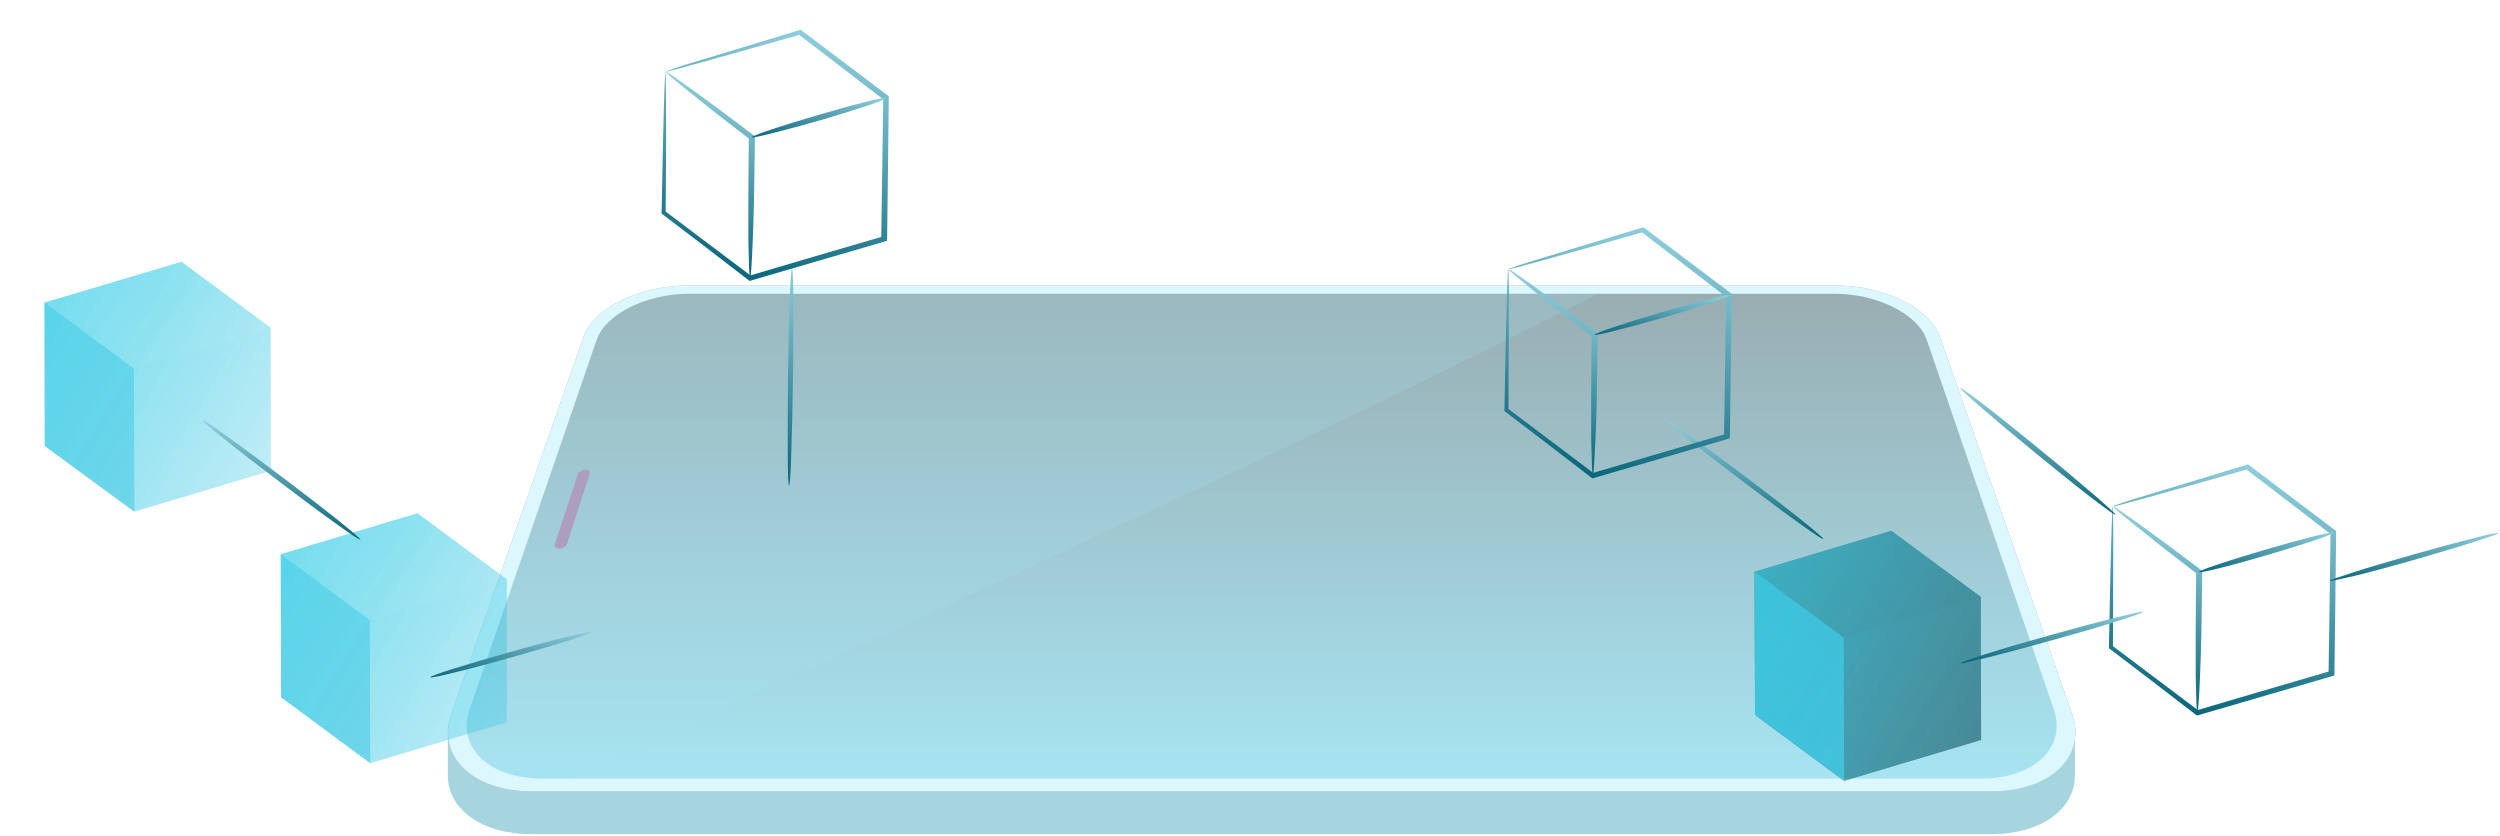 <svg width="709" height="237" viewBox="0 0 709 237" fill="none" xmlns="http://www.w3.org/2000/svg">
<g opacity="0.4">
<path d="M588.54 207.887L586.445 211.307L550.161 107.702C547.294 99.647 534.28 93.248 521.046 93.248H194.604C181.37 93.248 168.357 99.647 165.489 107.702L129.647 209.873L127 207.225V219.913C127 229.402 136.484 236.574 150.711 236.574H564.719C578.945 236.574 588.43 229.402 588.43 220.024V207.887H588.54Z" fill="#2395AE"/>
<path d="M550.161 95.454L587.658 202.48C591.849 214.396 581.703 224.437 564.829 224.437H150.822C133.948 224.437 123.802 214.396 127.993 202.48L165.489 95.454C168.357 87.4 181.37 81 194.604 81H521.046C534.28 81 547.294 87.4 550.161 95.454Z" fill="#141413"/>
<path d="M550.161 95.454L587.658 202.48C591.849 214.396 581.703 224.437 564.829 224.437H150.822C133.948 224.437 123.802 214.396 127.993 202.48L165.489 95.454C168.357 87.4 181.37 81 194.604 81H521.046C534.28 81 547.294 87.4 550.161 95.454Z" fill="#A7EAFD"/>
<path d="M546.412 96.337L582.475 201.266C586.114 211.858 576.96 220.796 561.962 220.796H153.689C138.69 220.796 129.537 211.969 133.176 201.266L169.239 96.337C171.776 89.054 183.355 83.317 195.376 83.317H520.384C532.295 83.317 543.875 89.054 546.412 96.337Z" fill="url(#paint0_linear)"/>
<path opacity="0.2" d="M453.332 83.317H195.266C183.355 83.317 171.665 89.054 169.129 96.337L133.066 201.266C129.426 211.858 138.58 220.796 153.579 220.796H161.74C275.994 168.386 378.228 121.714 453.332 83.317Z" fill="#22BBDD"/>
<path d="M167.254 134.292L160.747 154.373C160.526 155.035 159.534 155.587 158.651 155.587C157.659 155.587 157.107 155.035 157.328 154.373L163.945 134.292C164.166 133.741 165.048 133.189 165.93 133.189C166.813 133.189 167.474 133.741 167.254 134.292Z" fill="#320C54"/>
</g>
<path d="M599.177 143.616C599.202 143.519 600.101 143.231 601.801 142.632C603.501 142.032 606.075 141.242 609.426 140.237C616.031 138.202 625.526 135.353 637.157 131.81L637.497 131.69L637.763 131.861C644.945 137.298 653.264 143.54 662.259 150.367L662.525 150.538L662.523 150.95C662.377 163.295 662.25 176.78 662.048 190.967L661.997 191.573L661.439 191.741C647.962 195.641 635.141 199.397 623.438 202.819L623.097 202.939L622.831 202.768C613.861 195.844 605.567 189.505 598.385 184.068L598.119 183.897L598.096 183.582C598.339 171.262 598.5 161.294 598.722 154.334C598.785 150.842 598.941 148.199 598.997 146.356C599.028 144.61 599.153 143.713 599.177 143.616C599.274 143.64 599.246 144.562 599.287 146.43C599.328 148.297 599.366 150.99 599.328 154.385C599.325 161.297 599.261 171.29 599.236 183.562C599.164 183.44 599.116 183.222 599.044 183.1C606.226 188.538 614.544 194.78 623.636 201.631C623.442 201.582 623.249 201.533 622.958 201.459C634.686 197.94 647.604 194.208 660.984 190.284C660.813 190.55 660.642 190.816 660.374 191.058C660.576 176.87 660.8 163.41 660.946 151.065C660.994 151.284 661.163 151.43 661.211 151.649C652.24 144.725 643.946 138.386 636.862 132.973C637.055 133.022 637.249 133.072 637.346 133.096C625.667 136.421 616.1 139.148 609.447 140.964C606.121 141.873 603.571 142.566 601.799 143.044C600.124 143.547 599.25 143.737 599.177 143.616Z" fill="url(#paint1_linear)"/>
<path d="M623.173 202.236C622.955 202.283 622.849 198.232 622.705 191.902C622.682 185.499 622.669 176.622 622.781 166.848C622.763 165.296 622.866 163.671 622.823 162.216C622.968 162.459 623.015 162.677 623.185 162.823C616.269 157.557 610.249 152.828 605.97 149.367C601.691 145.905 599.128 143.809 599.274 143.64C599.42 143.471 602.129 145.398 606.676 148.618C611.126 151.813 617.293 156.373 624.208 161.639L624.546 161.931L624.545 162.344C624.588 163.799 624.484 165.424 624.502 166.976C624.39 176.75 624.21 185.577 623.917 192.003C623.649 198.333 623.367 202.285 623.173 202.236Z" fill="url(#paint2_linear)"/>
<path d="M623.648 162.219C623.553 161.782 631.907 158.953 642.494 155.867C652.984 152.756 661.676 150.632 661.771 151.069C661.866 151.506 653.511 154.334 642.925 157.421C632.435 160.532 623.743 162.656 623.648 162.219Z" fill="url(#paint3_linear)"/>
<g opacity="0.87">
<g opacity="0.87">
<g opacity="0.87">
<path opacity="0.87" fill-rule="evenodd" clip-rule="evenodd" d="M497.616 162.159L522.887 180.862L561.739 169.278L536.371 150.55L497.616 162.159ZM561.739 169.278L561.844 209.855L522.991 221.439L522.991 221.439L497.721 202.736L497.616 162.159L522.886 180.862L522.886 180.862L561.739 169.278Z" fill="#141413"/>
<path opacity="0.87" d="M561.739 169.278L561.844 209.855L522.991 221.439L522.886 180.862L561.739 169.278Z" fill="url(#paint4_linear)" fill-opacity="0.22"/>
<path opacity="0.87" d="M522.991 221.439L497.721 202.736L497.616 162.159L522.886 180.862L522.991 221.439Z" fill="#22BBDD"/>
<path opacity="0.87" d="M522.886 180.862L497.616 162.159L536.371 150.55L561.739 169.278L522.886 180.862Z" fill="url(#paint5_linear)" fill-opacity="0.22"/>
</g>
</g>
<g opacity="0.87">
<path opacity="0.87" d="M561.739 169.278L536.371 150.55L497.616 162.159L497.721 202.736L523.088 221.464L561.844 209.855L561.739 169.278Z" fill="url(#paint6_linear)"/>
</g>
</g>
<path d="M607.799 173.501C607.847 173.72 605.005 174.751 600.415 176.164C595.801 177.674 589.342 179.54 582.131 181.524C575.016 183.533 568.485 185.277 563.751 186.447C559.017 187.617 556.055 188.308 556.008 188.09C555.96 187.871 558.802 186.84 563.391 185.427C568.006 183.917 574.465 182.051 581.676 180.067C588.79 178.058 595.321 176.314 600.056 175.144C604.79 173.975 607.751 173.283 607.799 173.501Z" fill="url(#paint7_linear)"/>
<g opacity="0.87">
<g opacity="0.87">
<g opacity="0.87">
<g opacity="0.87">
<path opacity="0.87" d="M143.739 164.278L143.747 204.831L104.991 216.439L104.886 175.862L143.739 164.278Z" fill="url(#paint8_linear)" fill-opacity="0.22"/>
</g>
<g opacity="0.87">
<path opacity="0.87" d="M104.991 216.439L79.721 197.736L79.616 157.159L104.886 175.862L104.991 216.439Z" fill="#22BBDD"/>
</g>
<g opacity="0.87">
<path opacity="0.87" d="M104.886 175.862L79.616 157.159L118.371 145.55L143.739 164.278L104.886 175.862Z" fill="url(#paint9_linear)" fill-opacity="0.22"/>
</g>
</g>
</g>
<g opacity="0.87">
<path opacity="0.87" d="M143.739 164.278L118.371 145.55L79.616 157.159L79.721 197.736L104.991 216.439L143.747 204.831L143.739 164.278Z" fill="url(#paint10_linear)"/>
</g>
</g>
<g opacity="0.87">
<g opacity="0.87">
<g opacity="0.87">
<g opacity="0.87">
<path opacity="0.87" d="M76.739 92.927L76.844 133.504L38.088 145.113L37.983 104.536L76.739 92.927Z" fill="url(#paint11_linear)" fill-opacity="0.22"/>
</g>
<g opacity="0.87">
<path opacity="0.87" d="M38.088 145.113L12.696 126.481L12.616 85.808L37.983 104.536L38.088 145.113Z" fill="#22BBDD"/>
</g>
<g opacity="0.87">
<path opacity="0.87" d="M37.983 104.536L12.616 85.808L51.468 74.224L76.739 92.927L37.983 104.536Z" fill="url(#paint12_linear)" fill-opacity="0.22"/>
</g>
</g>
</g>
<g opacity="0.87">
<path opacity="0.87" d="M76.739 92.927L51.468 74.224L12.616 85.808L12.696 126.481L38.088 145.113L76.844 133.504L76.739 92.927Z" fill="url(#paint13_linear)"/>
</g>
</g>
<path d="M167.899 179.198C167.947 179.417 165.445 180.328 161.293 181.646C157.14 182.963 151.458 184.614 145.121 186.408C138.783 188.202 133.029 189.731 128.853 190.733C124.678 191.735 122.056 192.306 122.008 192.088C121.961 191.87 124.463 190.958 128.615 189.64C132.768 188.323 138.45 186.672 144.787 184.878C151.125 183.085 156.879 181.555 161.054 180.553C165.133 179.527 167.755 178.955 167.899 179.198Z" fill="url(#paint14_linear)"/>
<path d="M708.483 151.182C708.531 151.401 705.932 152.288 701.658 153.677C697.384 155.067 691.484 156.766 684.903 158.704C678.347 160.545 672.35 162.219 667.956 163.269C663.562 164.318 660.843 164.865 660.771 164.744C660.723 164.525 663.322 163.638 667.596 162.249C671.87 160.859 677.771 159.16 684.448 157.247C691.004 155.405 697.001 153.732 701.395 152.682C705.717 151.511 708.436 150.964 708.483 151.182Z" fill="url(#paint15_linear)"/>
<path d="M223.778 137.711C223.56 137.758 223.428 134.217 223.402 128.638C223.376 123.06 223.382 115.323 223.464 106.883C223.571 98.346 223.772 90.658 223.964 85.032C224.156 79.406 224.412 75.963 224.606 76.012C224.825 75.965 224.956 79.506 224.982 85.085C225.009 90.663 225.002 98.4 224.895 106.937C224.788 115.474 224.588 123.162 224.396 128.788C224.228 134.317 223.972 137.76 223.778 137.711Z" fill="url(#paint16_linear)"/>
<path d="M599.92 145.971C599.774 146.141 597.162 144.238 593.1 141.142C589.037 138.046 583.477 133.536 577.409 128.589C571.341 123.641 565.902 119.06 562.011 115.697C558.119 112.334 555.775 110.191 555.921 110.022C556.068 109.852 558.68 111.755 562.742 114.851C566.804 117.948 572.364 122.457 578.432 127.404C584.5 132.352 589.939 136.933 593.831 140.296C597.722 143.659 600.066 145.802 599.92 145.971Z" fill="url(#paint17_linear)"/>
<path d="M102.208 153.057C102.061 153.226 99.497 151.542 95.313 148.518C91.202 145.616 85.568 141.397 79.426 136.74C73.284 132.083 67.674 127.768 63.733 124.599C59.793 121.431 57.424 119.384 57.473 119.19C57.62 119.021 60.184 120.704 64.368 123.729C68.479 126.631 74.113 130.85 80.352 135.531C86.494 140.188 92.104 144.503 96.044 147.672C99.985 150.841 102.354 152.888 102.208 153.057Z" fill="url(#paint18_linear)"/>
<path d="M517.112 152.891C516.966 153.06 514.402 151.377 510.218 148.353C506.106 145.45 500.472 141.232 494.33 136.575C488.188 131.918 482.579 127.602 478.638 124.434C474.697 121.265 472.329 119.218 472.378 119.024C472.524 118.855 475.088 120.539 479.272 123.563C483.384 126.466 489.018 130.684 495.257 135.366C501.399 140.023 507.008 144.338 510.949 147.507C514.89 150.675 517.258 152.722 517.112 152.891Z" fill="url(#paint19_linear)"/>
<path d="M188.714 20.352C188.739 20.256 189.638 19.968 191.338 19.369C193.038 18.769 195.612 17.979 198.963 16.974C205.568 14.938 215.063 12.09 226.694 8.547L227.034 8.427L227.301 8.598C234.482 14.035 242.801 20.277 251.796 27.104L252.062 27.275L252.06 27.687C251.914 40.032 251.787 53.516 251.585 67.704L251.534 68.31L250.976 68.478C237.5 72.377 224.679 76.134 212.975 79.556L212.635 79.676L212.368 79.505C203.398 72.581 195.104 66.242 187.923 60.805L187.656 60.634L187.633 60.318C187.877 47.998 188.038 38.031 188.259 31.071C188.322 27.579 188.478 24.936 188.534 23.093C188.59 21.249 188.714 20.352 188.714 20.352C188.811 20.377 188.783 21.299 188.824 23.166C188.866 25.034 188.903 27.726 188.866 31.122C188.959 38.059 188.895 48.051 188.773 60.299C188.701 60.177 188.653 59.959 188.581 59.837C195.763 65.274 204.081 71.516 213.173 78.368C212.98 78.319 212.786 78.269 212.495 78.196C224.224 74.677 237.141 70.945 250.521 67.021C250.35 67.287 250.179 67.553 249.911 67.794C250.114 53.607 250.337 40.147 250.483 27.802C250.531 28.021 250.7 28.167 250.748 28.385C241.777 21.462 233.483 15.123 226.399 9.71C226.593 9.759 226.786 9.808 226.883 9.833C215.326 13.085 205.759 15.812 199.106 17.629C195.78 18.537 193.23 19.231 191.458 19.709C189.685 20.187 188.714 20.352 188.714 20.352Z" fill="url(#paint20_linear)"/>
<path d="M212.71 78.972C212.492 79.02 212.387 74.969 212.242 68.638C212.219 62.235 212.206 53.358 212.318 43.585C212.3 42.032 212.403 40.408 212.36 38.952C212.505 39.196 212.553 39.414 212.722 39.56C205.806 34.294 199.786 29.564 195.507 26.103C191.228 22.642 188.665 20.546 188.811 20.377C188.958 20.208 191.666 22.135 196.213 25.354C200.663 28.549 206.83 33.109 213.745 38.376L214.084 38.668L214.082 39.081C214.125 40.536 214.021 42.16 214.039 43.713C213.927 53.487 213.747 62.314 213.454 68.74C213.211 74.973 212.929 78.925 212.71 78.972Z" fill="url(#paint21_linear)"/>
<path d="M213.185 38.956C213.09 38.519 221.444 35.69 232.031 32.604C242.521 29.492 251.213 27.369 251.308 27.806C251.403 28.242 243.049 31.071 232.462 34.158C221.899 37.147 213.305 39.296 213.185 38.956Z" fill="url(#paint22_linear)"/>
<path d="M427.739 76.359C427.764 76.262 428.662 75.974 430.362 75.375C432.063 74.775 434.637 73.985 437.988 72.98C444.593 70.945 454.087 68.096 465.719 64.553L466.059 64.433L466.325 64.604C473.507 70.041 481.825 76.284 490.82 83.11L491.087 83.281L491.085 83.694C490.939 96.038 490.812 109.523 490.61 123.71L490.559 124.316L490.001 124.484C476.524 128.384 463.703 132.14 451.999 135.562L451.659 135.682L451.393 135.511C442.423 128.587 434.129 122.248 426.947 116.811L426.681 116.64L426.658 116.325C426.901 104.005 427.062 94.037 427.284 87.077C427.347 83.585 427.503 80.942 427.558 79.099C427.614 77.256 427.642 76.334 427.739 76.359C427.836 76.383 427.808 77.305 427.849 79.173C427.89 81.04 427.928 83.733 427.89 87.128C427.887 94.04 427.823 104.033 427.798 116.305C427.726 116.183 427.678 115.965 427.606 115.843C434.788 121.281 443.106 127.523 452.198 134.374C452.004 134.325 451.81 134.276 451.52 134.202C463.248 130.683 476.166 126.951 489.546 123.027C489.375 123.293 489.204 123.559 488.936 123.801C489.138 109.613 489.362 96.153 489.508 83.808C489.556 84.027 489.725 84.173 489.772 84.392C480.802 77.468 472.508 71.129 465.423 65.716C465.617 65.766 465.811 65.815 465.908 65.839C454.229 69.164 444.662 71.891 438.009 73.708C434.683 74.616 432.133 75.309 430.361 75.787C428.71 76.193 427.739 76.359 427.739 76.359Z" fill="url(#paint23_linear)"/>
<path d="M451.735 134.979C451.516 135.026 451.411 130.976 451.267 124.645C451.244 118.242 451.231 109.365 451.342 99.591C451.324 98.039 451.428 96.414 451.385 94.959C451.53 95.202 451.577 95.42 451.746 95.567C444.831 90.3 438.811 85.571 434.531 82.11C430.252 78.649 427.69 76.553 427.836 76.383C427.982 76.214 430.691 78.141 435.238 81.361C439.688 84.556 445.854 89.116 452.77 94.382L453.108 94.674L453.107 95.087C453.149 96.542 453.046 98.167 453.064 99.719C452.952 109.493 452.771 118.321 452.479 124.747C452.139 130.954 451.953 134.931 451.735 134.979Z" fill="url(#paint24_linear)"/>
<path d="M452.21 94.962C452.114 94.525 460.469 91.697 471.056 88.61C481.546 85.499 490.237 83.375 490.333 83.812C490.428 84.249 482.073 87.078 471.486 90.164C460.924 93.154 452.33 95.302 452.21 94.962Z" fill="url(#paint25_linear)"/>
<defs>
<linearGradient id="paint0_linear" x1="357.825" y1="83.317" x2="357.825" y2="220.796" gradientUnits="userSpaceOnUse">
<stop stop-color="#00333F"/>
<stop offset="1" stop-color="#22BBDD"/>
</linearGradient>
<linearGradient id="paint1_linear" x1="645.578" y1="107.14" x2="621.336" y2="202.491" gradientUnits="userSpaceOnUse">
<stop stop-color="#BFF3FF"/>
<stop offset="1" stop-color="#09667A"/>
</linearGradient>
<linearGradient id="paint2_linear" x1="621.787" y1="130.68" x2="604.783" y2="197.562" gradientUnits="userSpaceOnUse">
<stop stop-color="#BFF3FF"/>
<stop offset="1" stop-color="#09667A"/>
</linearGradient>
<linearGradient id="paint3_linear" x1="646.809" y1="139.816" x2="640.046" y2="166.415" gradientUnits="userSpaceOnUse">
<stop stop-color="#BFF3FF"/>
<stop offset="1" stop-color="#09667A"/>
</linearGradient>
<linearGradient id="paint4_linear" x1="517" y1="172.954" x2="597.139" y2="213.836" gradientUnits="userSpaceOnUse">
<stop stop-color="#24CBE5"/>
<stop offset="0.938" stop-color="#22BBDD" stop-opacity="0.1"/>
</linearGradient>
<linearGradient id="paint5_linear" x1="490.229" y1="147.008" x2="570.215" y2="226.745" gradientUnits="userSpaceOnUse">
<stop stop-color="#24CBE5"/>
<stop offset="0.938" stop-color="#22BBDD" stop-opacity="0.1"/>
</linearGradient>
<linearGradient id="paint6_linear" x1="486.21" y1="155.827" x2="609.869" y2="231.822" gradientUnits="userSpaceOnUse">
<stop stop-color="#24CBE5"/>
<stop offset="0.938" stop-color="#22BBDD" stop-opacity="0.1"/>
</linearGradient>
<linearGradient id="paint7_linear" x1="587.351" y1="158.412" x2="578.356" y2="193.791" gradientUnits="userSpaceOnUse">
<stop stop-color="#BFF3FF"/>
<stop offset="1" stop-color="#09667A"/>
</linearGradient>
<linearGradient id="paint8_linear" x1="99.016" y1="167.958" x2="179.005" y2="208.715" gradientUnits="userSpaceOnUse">
<stop stop-color="#24CBE5"/>
<stop offset="0.938" stop-color="#22BBDD" stop-opacity="0.1"/>
</linearGradient>
<linearGradient id="paint9_linear" x1="72.229" y1="142.008" x2="152.215" y2="221.745" gradientUnits="userSpaceOnUse">
<stop stop-color="#24CBE5"/>
<stop offset="0.938" stop-color="#22BBDD" stop-opacity="0.1"/>
</linearGradient>
<linearGradient id="paint10_linear" x1="68.227" y1="150.832" x2="191.762" y2="226.685" gradientUnits="userSpaceOnUse">
<stop stop-color="#24CBE5"/>
<stop offset="0.938" stop-color="#22BBDD" stop-opacity="0.1"/>
</linearGradient>
<linearGradient id="paint11_linear" x1="32.113" y1="96.632" x2="112.102" y2="137.388" gradientUnits="userSpaceOnUse">
<stop stop-color="#24CBE5"/>
<stop offset="0.938" stop-color="#22BBDD" stop-opacity="0.1"/>
</linearGradient>
<linearGradient id="paint12_linear" x1="5.229" y1="70.657" x2="85.216" y2="150.394" gradientUnits="userSpaceOnUse">
<stop stop-color="#24CBE5"/>
<stop offset="0.938" stop-color="#22BBDD" stop-opacity="0.1"/>
</linearGradient>
<linearGradient id="paint13_linear" x1="1.21" y1="79.476" x2="124.869" y2="155.47" gradientUnits="userSpaceOnUse">
<stop stop-color="#24CBE5"/>
<stop offset="0.938" stop-color="#22BBDD" stop-opacity="0.1"/>
</linearGradient>
<linearGradient id="paint14_linear" x1="149.775" y1="165.831" x2="141.814" y2="197.146" gradientUnits="userSpaceOnUse">
<stop stop-color="#BFF3FF"/>
<stop offset="1" stop-color="#09667A"/>
</linearGradient>
<linearGradient id="paint15_linear" x1="689.671" y1="137.242" x2="681.348" y2="169.981" gradientUnits="userSpaceOnUse">
<stop stop-color="#BFF3FF"/>
<stop offset="1" stop-color="#09667A"/>
</linearGradient>
<linearGradient id="paint16_linear" x1="236.765" y1="57.113" x2="216.729" y2="135.921" gradientUnits="userSpaceOnUse">
<stop stop-color="#BFF3FF"/>
<stop offset="1" stop-color="#09667A"/>
</linearGradient>
<linearGradient id="paint17_linear" x1="582.734" y1="108.005" x2="574.706" y2="139.583" gradientUnits="userSpaceOnUse">
<stop stop-color="#BFF3FF"/>
<stop offset="1" stop-color="#09667A"/>
</linearGradient>
<linearGradient id="paint18_linear" x1="84.192" y1="117.95" x2="76.896" y2="146.648" gradientUnits="userSpaceOnUse">
<stop stop-color="#BFF3FF"/>
<stop offset="1" stop-color="#09667A"/>
</linearGradient>
<linearGradient id="paint19_linear" x1="499.097" y1="117.784" x2="491.801" y2="146.482" gradientUnits="userSpaceOnUse">
<stop stop-color="#BFF3FF"/>
<stop offset="1" stop-color="#09667A"/>
</linearGradient>
<linearGradient id="paint20_linear" x1="235.115" y1="-16.123" x2="210.873" y2="79.228" gradientUnits="userSpaceOnUse">
<stop stop-color="#BFF3FF"/>
<stop offset="1" stop-color="#09667A"/>
</linearGradient>
<linearGradient id="paint21_linear" x1="211.324" y1="7.417" x2="194.32" y2="74.299" gradientUnits="userSpaceOnUse">
<stop stop-color="#BFF3FF"/>
<stop offset="1" stop-color="#09667A"/>
</linearGradient>
<linearGradient id="paint22_linear" x1="236.345" y1="16.557" x2="229.586" y2="43.141" gradientUnits="userSpaceOnUse">
<stop stop-color="#BFF3FF"/>
<stop offset="1" stop-color="#09667A"/>
</linearGradient>
<linearGradient id="paint23_linear" x1="474.127" y1="39.88" x2="449.885" y2="135.231" gradientUnits="userSpaceOnUse">
<stop stop-color="#BFF3FF"/>
<stop offset="1" stop-color="#09667A"/>
</linearGradient>
<linearGradient id="paint24_linear" x1="450.347" y1="63.423" x2="433.343" y2="130.305" gradientUnits="userSpaceOnUse">
<stop stop-color="#BFF3FF"/>
<stop offset="1" stop-color="#09667A"/>
</linearGradient>
<linearGradient id="paint25_linear" x1="475.37" y1="72.563" x2="468.611" y2="99.148" gradientUnits="userSpaceOnUse">
<stop stop-color="#BFF3FF"/>
<stop offset="1" stop-color="#09667A"/>
</linearGradient>
</defs>
</svg>
